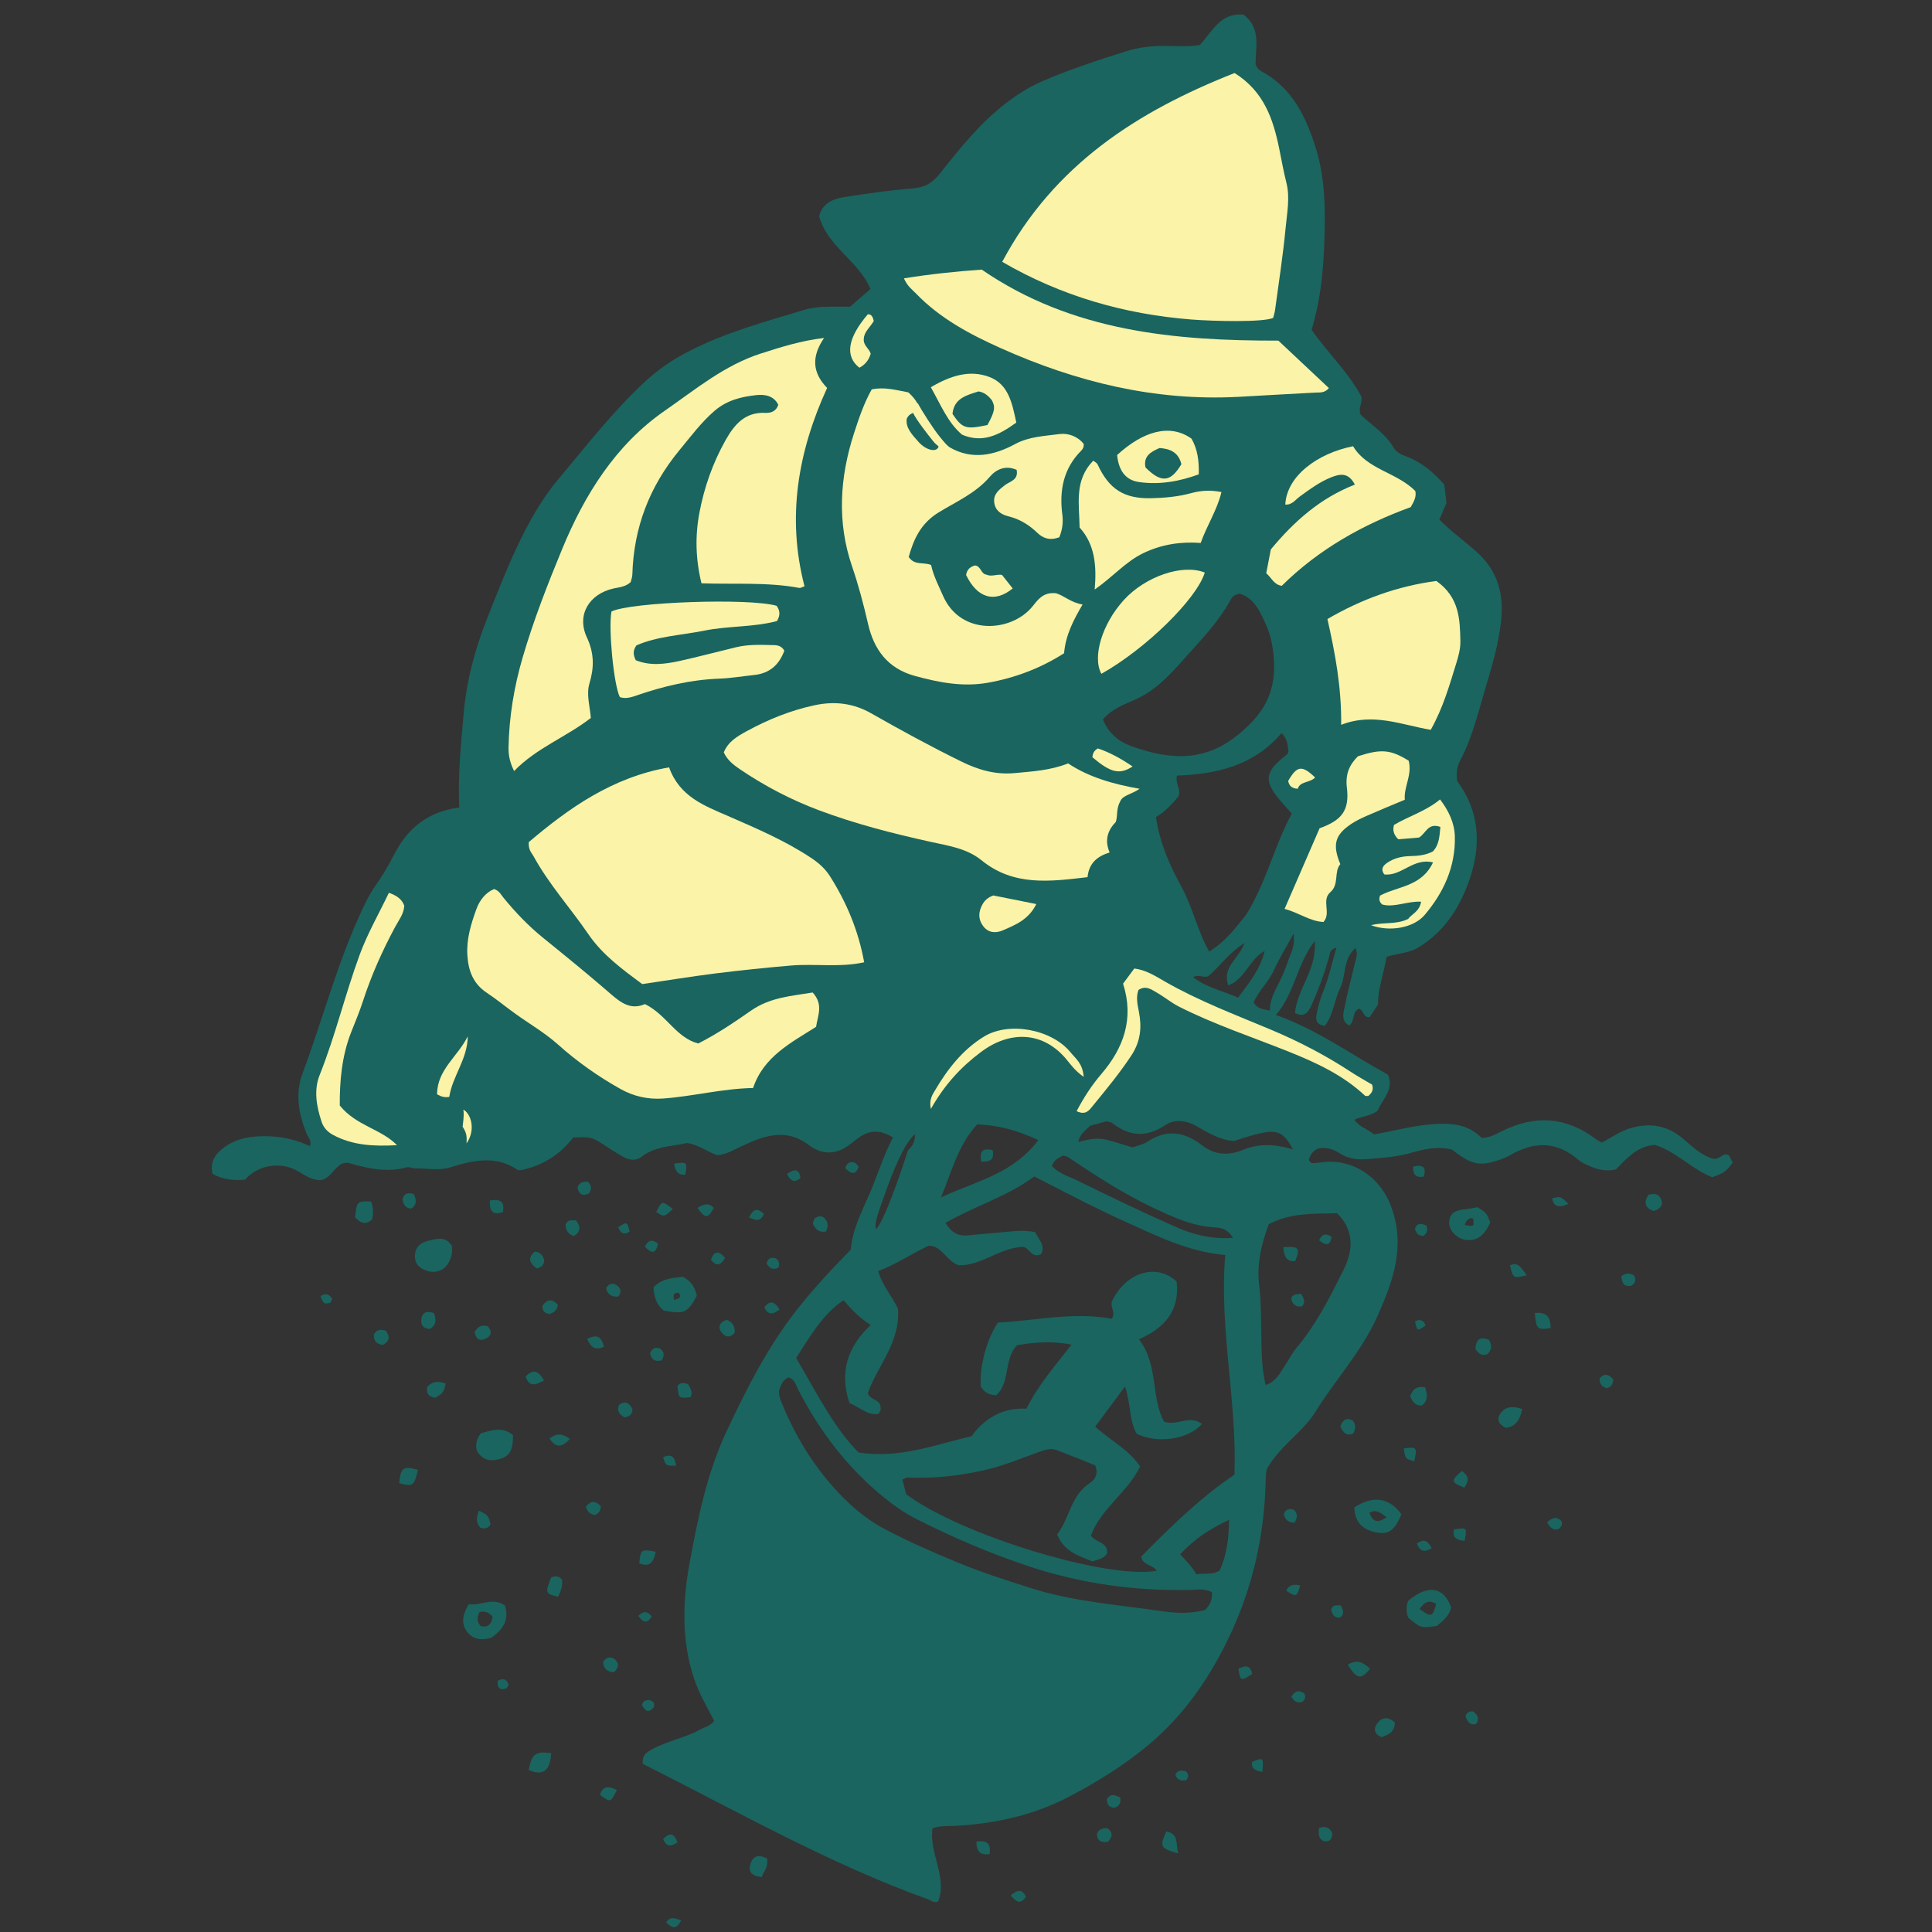 <svg version="1.1" id="svg" xmlns="http://www.w3.org/2000/svg" xmlns:xlink="http://www.w3.org/1999/xlink" x="0px" y="0px"
	 width="200px" height="200px" viewBox="0 0 200 200" enable-background="new 0 0 200 200" xml:space="preserve">
<rect x="0" y="0" width="200" height="200" fill="#333333" stroke="none"/>
<path class="stroke" fill="#1a655f"  fill-rule="evenodd" clip-rule="evenodd" d="M72.139,134.131c-0.979,1.793-1.283,1.927-3.415,1.546
	c-0.768-0.585-1.011-1.421-1.079-2.401c0.851-0.941,1.991-0.974,3.037-1.108C71.52,132.589,71.925,133.227,72.139,134.131z
	 M69.791,134.579c0.454-0.147,0.825-0.253,0.475-0.747C69.815,133.799,69.616,133.97,69.791,134.579z"/>
<path class="stroke" fill="#1a655f"  fill-rule="evenodd" clip-rule="evenodd" d="M52.262,166.193c0.507,1.508-0.223,2.508-1.379,3.34
	c-1.028,0.312-1.975,0.203-2.596-0.707c-0.617-0.906-0.315-1.816,0.232-2.752C49.79,166.229,51.001,165.328,52.262,166.193z
	 M49.643,166.873c-0.269,0.547-0.323,0.984,0.128,1.454c0.781,0.201,1.105-0.232,1.227-0.961
	C50.645,166.949,50.253,166.748,49.643,166.873z"/>
<path class="stroke" fill="#1a655f"  fill-rule="evenodd" clip-rule="evenodd" d="M148.738,168.318c-1.661,0.225-1.661,0.225-2.956-0.855
	c-0.232-0.572-0.227-1.156-0.019-1.736c2.036-1.738,3.704-1.484,4.465,0.691C150.013,167.27,149.378,167.812,148.738,168.318z
	 M146.962,166.568c1.217,0.882,1.338,0.837,1.711-0.531C147.984,165.605,147.474,165.786,146.962,166.568z"/>
<path class="stroke" fill="#1a655f"  fill-rule="evenodd" clip-rule="evenodd" d="M145.077,156.756c-0.658,1.623-1.324,2.111-2.503,1.898
	c-1.568-0.284-2.314-1.1-2.382-2.605C142.119,154.794,143.818,155.012,145.077,156.756z M143.537,157.07
	c-0.658-0.517-1.081-0.85-1.774-0.475C142.102,157.542,142.571,157.721,143.537,157.07z"/>
<path class="stroke" fill="#1a655f"  fill-rule="evenodd" clip-rule="evenodd" d="M46.775,128.971c0.108,0.712-0.067,1.287-0.382,1.809
	c-0.464,0.772-1.322,1.062-2.21,0.772c-0.758-0.247-1.277-0.733-1.234-1.582c0.048-0.917,0.632-1.365,1.498-1.557
	C45.287,128.227,46.115,127.955,46.775,128.971z"/>
<path class="stroke" fill="#1a655f"  fill-rule="evenodd" clip-rule="evenodd" d="M152.956,124.974c0.935,0.585,0.935,0.585,1.322,1.58
	c-0.65,1.394-1.41,1.938-2.521,1.801c-0.908-0.11-1.753-0.949-1.741-1.788c0.013-1.015,0.715-1.281,1.565-1.375
	C152.057,125.139,152.526,125.043,152.956,124.974z M151.631,126.807c0.976,0.179,0.976,0.179,0.87-0.66
	c-0.268-0.119-0.473,0.034-0.641,0.193C151.747,126.451,151.709,126.64,151.631,126.807z"/>
<path class="stroke" fill="#1a655f"  fill-rule="evenodd" clip-rule="evenodd" d="M53.104,148.573c0.012,1.178-0.166,2.075-1.213,2.419
	c-0.999,0.326-1.931,0.237-2.518-0.798c-0.193-0.649-0.042-1.214,0.404-1.829C50.841,148.119,51.979,147.596,53.104,148.573z"/>
<path class="stroke" fill="#1a655f"  fill-rule="evenodd" clip-rule="evenodd" d="M57.055,181.482c-0.077,1.812-0.862,2.404-2.319,1.748
	C55.037,181.564,55.428,181.27,57.055,181.482z"/>
<path class="stroke" fill="#1a655f"  fill-rule="evenodd" clip-rule="evenodd" d="M36.756,126.002c0.191-1.652,0.191-1.652,1.652-1.635
	c0.24,0.602,0.243,1.229,0.128,1.848C37.882,126.819,37.339,126.668,36.756,126.002z"/>
<path class="stroke" fill="#1a655f"  fill-rule="evenodd" clip-rule="evenodd" d="M157.581,145.865c-0.253,1.222-0.758,1.833-1.702,1.949
	c-0.797-0.389-0.961-0.943-0.535-1.523C155.868,145.582,156.611,145.533,157.581,145.865z"/>
<path class="stroke" fill="#1a655f"  fill-rule="evenodd" clip-rule="evenodd" d="M79.412,192.406c0.129,0.914-0.365,1.329-0.54,1.902
	c-1.01-0.07-1.473-0.513-1.171-1.399C78.002,192.025,78.645,191.984,79.412,192.406z"/>
<path class="stroke" fill="#1a655f"  fill-rule="evenodd" clip-rule="evenodd" d="M43.267,152.166c-0.395,1.665-0.542,1.76-1.94,1.364
	C41.455,151.948,41.781,151.701,43.267,152.166z"/>
<path class="stroke" fill="#1a655f"  fill-rule="evenodd" clip-rule="evenodd" d="M144.394,178.295c-0.021,1.055-0.713,1.286-1.363,1.539
	c-0.806-0.342-0.872-0.896-0.433-1.465C143.073,177.75,143.688,177.697,144.394,178.295z"/>
<path class="stroke" fill="#1a655f"  fill-rule="evenodd" clip-rule="evenodd" d="M57.049,163.305c0.494-0.209,0.814-0.144,1.133,0.221
	c0.078,0.607-0.106,1.199-0.419,1.766C56.449,164.982,56.425,164.918,57.049,163.305z"/>
<path class="stroke" fill="#1a655f"  fill-rule="evenodd" clip-rule="evenodd" d="M147.534,143.621c0.247,0.795,0.289,1.404-0.346,1.871
	c-0.677,0.043-0.952-0.383-1.206-0.934C146.204,143.85,146.6,143.459,147.534,143.621z"/>
<path class="stroke" fill="#1a655f"  fill-rule="evenodd" clip-rule="evenodd" d="M44.241,143.565c0.541-0.618,1.179-0.604,1.895-0.331
	c-0.231,0.948-0.231,0.948-1.084,1.462C44.432,144.598,44.082,144.291,44.241,143.565z"/>
<path class="stroke" fill="#1a655f"  fill-rule="evenodd" clip-rule="evenodd" d="M121.967,191.879c-1.877-0.566-1.936-0.713-1.235-2.283
	C122.04,189.822,121.697,190.809,121.967,191.879z"/>
<path class="stroke" fill="#1a655f"  fill-rule="evenodd" clip-rule="evenodd" d="M139.517,172.332c1.054-0.646,1.68-0.152,2.314,0.42
	C140.878,173.908,140.484,173.848,139.517,172.332z"/>
<path class="stroke" fill="#1a655f"  fill-rule="evenodd" clip-rule="evenodd" d="M154.119,138.683c0.362,0.579,0.303,1.05-0.115,1.481
	c-0.552,0.246-0.913,0.016-1.263-0.502C152.771,138.763,153.12,138.297,154.119,138.683z"/>
<path class="stroke" fill="#1a655f"  fill-rule="evenodd" clip-rule="evenodd" d="M158.883,135.919c1.373-0.147,1.621,0.574,1.641,1.565
	C159.119,137.688,159.039,137.617,158.883,135.919z"/>
<path class="stroke" fill="#1a655f"  fill-rule="evenodd" clip-rule="evenodd" d="M138.758,147.656c0.278-0.771,0.701-0.896,1.274-0.612
	c0.368,0.491,0.326,0.931-0.001,1.393C139.377,148.648,139.03,148.314,138.758,147.656z"/>
<path class="stroke" fill="#1a655f"  fill-rule="evenodd" clip-rule="evenodd" d="M172.06,124.62c-0.17,0.472-0.488,0.622-0.874,0.751
	c-0.869-0.316-1.057-0.852-0.561-1.669C171.591,123.395,171.968,123.829,172.06,124.62z"/>
<path class="stroke" fill="#1a655f"  fill-rule="evenodd" clip-rule="evenodd" d="M49.586,156.389c0.953,0.469,0.953,0.469,1.197,1.391
	c-0.241,0.438-0.6,0.514-1.052,0.38C49.267,157.639,49.273,157.113,49.586,156.389z"/>
<path class="stroke" fill="#1a655f"  fill-rule="evenodd" clip-rule="evenodd" d="M67.876,160.638c-0.225,1.126-0.642,1.634-1.699,1.192
	C66.306,160.397,66.386,160.338,67.876,160.638z"/>
<path class="stroke" fill="#1a655f"  fill-rule="evenodd" clip-rule="evenodd" d="M71.215,143.278c0.274,0.464,0.535,0.866,0.265,1.358
	c-1.222,0.135-1.222,0.135-1.349-1.166C70.39,143.143,70.722,143.105,71.215,143.278z"/>
<path class="stroke" fill="#1a655f"  fill-rule="evenodd" clip-rule="evenodd" d="M44.925,135.926c0.288,0.785,0.179,1.297-0.427,1.648
	c-0.747-0.037-0.979-0.48-0.868-1.089C43.757,135.78,44.253,135.707,44.925,135.926z"/>
<path class="stroke" fill="#1a655f"  fill-rule="evenodd" clip-rule="evenodd" d="M151.319,152.28c0.901,0.591,0.659,1.134,0.264,1.722
	C150.189,153.444,150.164,153.293,151.319,152.28z"/>
<path class="stroke" fill="#1a655f"  fill-rule="evenodd" clip-rule="evenodd" d="M75.219,136.621c0.701,0.273,0.846,0.758,0.845,1.325
	c-0.499,0.618-1.022,0.453-1.377-0.026C74.291,137.388,74.461,136.896,75.219,136.621z"/>
<path class="stroke" fill="#1a655f"  fill-rule="evenodd" clip-rule="evenodd" d="M146.408,151.265c-0.947-0.26-0.947-0.26-1.086-1.319
	C146.646,149.74,146.726,149.834,146.408,151.265z"/>
<path class="stroke" fill="#1a655f"  fill-rule="evenodd" clip-rule="evenodd" d="M55.354,129.57c0.611,0.039,0.806,0.408,0.979,0.807
	c0.013,0.482-0.183,0.805-0.774,0.931C54.875,130.795,54.542,130.264,55.354,129.57z"/>
<path class="stroke" fill="#1a655f"  fill-rule="evenodd" clip-rule="evenodd" d="M158.059,132.008c-1.414,0.344-1.414,0.344-1.752-1.018
	C157.271,130.569,157.491,131.367,158.059,132.008z"/>
<path class="stroke" fill="#1a655f"  fill-rule="evenodd" clip-rule="evenodd" d="M63.544,173.11c-0.758-0.052-1.079-0.432-1.11-1.093
	c0.38-0.51,0.844-0.557,1.236-0.219C64.071,172.146,64.104,172.613,63.544,173.11z"/>
<path class="stroke" fill="#1a655f"  fill-rule="evenodd" clip-rule="evenodd" d="M63.856,185.299c-0.644,1.316-0.644,1.316-1.745,0.506
	C62.402,184.877,62.983,184.859,63.856,185.299z"/>
<path class="stroke" fill="#1a655f"  fill-rule="evenodd" clip-rule="evenodd" d="M85.135,125.939c0.566,0.394,0.689,0.895,0.378,1.545
	c-0.726,0.14-1.105-0.231-1.366-0.804C84.209,126.055,84.559,125.856,85.135,125.939z"/>
<path class="stroke" fill="#1a655f"  fill-rule="evenodd" clip-rule="evenodd" d="M64.657,146.727c-0.578-0.332-0.819-0.688-0.574-1.287
	c0.636-0.481,1.061-0.198,1.387,0.415C65.479,146.382,65.202,146.633,64.657,146.727z"/>
<path class="stroke" fill="#1a655f"  fill-rule="evenodd" clip-rule="evenodd" d="M39.627,139.23c-0.668-0.093-0.969-0.449-0.921-1.09
	c0.303-0.549,0.752-0.531,1.243-0.381C40.42,138.402,40.296,138.877,39.627,139.23z"/>
<path class="stroke" fill="#1a655f"  fill-rule="evenodd" clip-rule="evenodd" d="M69.649,125.151c-0.903,0.845-0.903,0.845-1.714,0.317
	C68.519,124.275,68.519,124.275,69.649,125.151z"/>
<path class="stroke" fill="#1a655f"  fill-rule="evenodd" clip-rule="evenodd" d="M56.314,142.896c-1.006,0.59-1.585,0.611-1.899-0.406
	C55.209,141.684,55.733,141.891,56.314,142.896z"/>
<path class="stroke" fill="#1a655f"  fill-rule="evenodd" clip-rule="evenodd" d="M58.998,148.955c-0.83,0.896-1.432,0.957-2.108-0.031
	C57.576,148.359,58.163,148.361,58.998,148.955z"/>
<path class="stroke" fill="#1a655f"  fill-rule="evenodd" clip-rule="evenodd" d="M42.841,123.619c0.34,0.698,0.257,1.164-0.295,1.504
	c-0.606-0.076-0.813-0.471-0.883-0.99C41.838,123.533,42.219,123.404,42.841,123.619z"/>
<path class="stroke" fill="#1a655f"  fill-rule="evenodd" clip-rule="evenodd" d="M114.689,190.668c-0.745,0.092-1.138-0.129-1.132-0.838
	c0.19-0.495,0.587-0.577,1.071-0.59C115.275,189.714,115.151,190.186,114.689,190.668z"/>
<path class="stroke" fill="#1a655f"  fill-rule="evenodd" clip-rule="evenodd" d="M50.707,124.279c1.266-0.224,1.515,0.25,1.354,1.193
	C50.994,125.828,50.673,125.4,50.707,124.279z"/>
<path class="stroke" fill="#1a655f"  fill-rule="evenodd" clip-rule="evenodd" d="M136.995,190.582c-0.604-0.348-0.484-0.859-0.447-1.359
	c0.758-0.252,1.136,0.033,1.375,0.581C137.897,190.437,137.615,190.711,136.995,190.582z"/>
<path class="stroke" fill="#1a655f"  fill-rule="evenodd" clip-rule="evenodd" d="M67.296,140.087c0.199-0.474,0.504-0.69,1.026-0.491
	c0.481,0.348,0.461,0.762,0.173,1.223C67.77,141.014,67.429,140.711,67.296,140.087z"/>
<path class="stroke" fill="#1a655f"  fill-rule="evenodd" clip-rule="evenodd" d="M59.407,127.961c-0.659-0.234-0.861-0.674-0.853-1.213
	c0.251-0.572,0.685-0.395,1.075-0.413C60.167,127.032,60.073,127.541,59.407,127.961z"/>
<path class="stroke" fill="#1a655f"  fill-rule="evenodd" clip-rule="evenodd" d="M49.127,137.912c0.339-0.636,0.8-0.781,1.348-0.631
	c0.472,0.51,0.419,0.957-0.101,1.247C49.824,138.836,49.317,138.795,49.127,137.912z"/>
<path class="stroke" fill="#1a655f"  fill-rule="evenodd" clip-rule="evenodd" d="M72.206,125.045c0.683-0.447,1.201-0.537,1.688,0
	C73.269,126.17,73.022,126.174,72.206,125.045z"/>
<path class="stroke" fill="#1a655f"  fill-rule="evenodd" clip-rule="evenodd" d="M60.784,138.611c1.135-0.594,1.477-0.123,1.742,0.803
	C61.569,139.838,61.167,139.461,60.784,138.611z"/>
<path class="stroke" fill="#1a655f"  fill-rule="evenodd" clip-rule="evenodd" d="M134.016,157.637c-0.726-0.026-0.995-0.373-1.104-0.898
	c0.175-0.515,0.536-0.594,1.004-0.461C134.388,156.668,134.299,157.107,134.016,157.637z"/>
<path class="stroke" fill="#1a655f"  fill-rule="evenodd" clip-rule="evenodd" d="M130.681,183.428c-0.723-0.127-1.171-0.32-1.07-1.034
	C130.771,181.896,130.818,181.936,130.681,183.428z"/>
<path class="stroke" fill="#1a655f"  fill-rule="evenodd" clip-rule="evenodd" d="M60.859,122.324c0.415,0.459,0.409,0.786,0.104,1.229
	c-0.624,0.281-1.052,0.121-1.181-0.646C59.992,122.365,60.382,122.309,60.859,122.324z"/>
<path class="stroke" fill="#1a655f"  fill-rule="evenodd" clip-rule="evenodd" d="M57.752,135.074c-0.099,0.643-0.501,0.84-0.896,0.952
	c-0.505-0.099-0.717-0.339-0.712-0.845C56.625,134.491,57.153,134.405,57.752,135.074z"/>
<path class="stroke" fill="#1a655f"  fill-rule="evenodd" clip-rule="evenodd" d="M151.617,159.506c-0.899-0.072-1.284-0.395-1.101-1.181
	C151.873,158.116,151.873,158.116,151.617,159.506z"/>
<path class="stroke" fill="#1a655f"  fill-rule="evenodd" clip-rule="evenodd" d="M69.785,120.461c1.364-0.197,1.367-0.193,1.163,1.15
	C70.231,121.65,69.897,121.279,69.785,120.461z"/>
<path class="stroke" fill="#1a655f"  fill-rule="evenodd" clip-rule="evenodd" d="M167.839,132.107c0.593-0.399,0.972-0.311,1.344-0.029
	c0.217,0.471,0.082,0.811-0.362,1.037C168.047,133.211,167.895,132.761,167.839,132.107z"/>
<path class="stroke" fill="#1a655f"  fill-rule="evenodd" clip-rule="evenodd" d="M128.193,172.763c0.671-0.36,1.229-0.442,1.439,0.507
	C128.46,174.064,128.409,174.045,128.193,172.763z"/>
<path class="stroke" fill="#1a655f"  fill-rule="evenodd" clip-rule="evenodd" d="M115.961,186.084c0.096,0.665-0.16,0.935-0.636,1.059
	c-0.508-0.038-0.714-0.352-0.746-0.855C114.915,185.636,115.398,185.783,115.961,186.084z"/>
<path class="stroke" fill="#1a655f"  fill-rule="evenodd" clip-rule="evenodd" d="M101.074,190.64c1.221-0.181,1.491,0.306,1.375,1.3
	C101.456,192.07,101.084,191.67,101.074,190.64z"/>
<path class="stroke" fill="#1a655f"  fill-rule="evenodd" clip-rule="evenodd" d="M62.204,155.938c-0.05,0.605-0.348,0.762-0.583,0.889
	c-0.589-0.059-0.82-0.367-0.965-0.873C61.144,155.363,61.636,155.312,62.204,155.938z"/>
<path class="stroke" fill="#1a655f"  fill-rule="evenodd" clip-rule="evenodd" d="M167.012,142.812c-0.073,0.514-0.253,0.793-0.669,0.893
	c-0.548-0.132-0.781-0.479-0.745-1.041C166.105,142.138,166.538,142.246,167.012,142.812z"/>
<path class="stroke" fill="#1a655f"  fill-rule="evenodd" clip-rule="evenodd" d="M63.991,134.225c-0.708,0.053-1.11-0.242-1.249-0.87
	c0.302-0.542,0.716-0.549,1.083-0.313C64.284,133.336,64.369,133.766,63.991,134.225z"/>
<path class="stroke" fill="#1a655f"  fill-rule="evenodd" clip-rule="evenodd" d="M162.362,124.63c-0.899,0.37-1.495,0.435-1.68-0.583
	C161.559,123.834,161.559,123.834,162.362,124.63z"/>
<path class="stroke" fill="#1a655f"  fill-rule="evenodd" clip-rule="evenodd" d="M70.135,190.711c-0.816,0.574-1.192,0.35-1.495-0.328
	C69.283,189.737,69.742,189.671,70.135,190.711z"/>
<path class="stroke" fill="#1a655f"  fill-rule="evenodd" clip-rule="evenodd" d="M147.674,126.89c0.207,0.573-0.068,0.809-0.279,1.044
	c-0.607,0.036-0.799-0.312-0.928-0.749C146.722,126.561,147.146,126.625,147.674,126.89z"/>
<path class="stroke" fill="#1a655f"  fill-rule="evenodd" clip-rule="evenodd" d="M66.447,176.504c0.112-0.377,0.324-0.473,0.565-0.506
	c0.248-0.033,0.465,0.045,0.674,0.274c0,0.127,0.072,0.356-0.011,0.454C67.051,177.482,66.744,176.994,66.447,176.504z"/>
<path class="stroke" fill="#1a655f"  fill-rule="evenodd" clip-rule="evenodd" d="M135.006,175.283c0.198,0.36,0.104,0.621-0.152,0.863
	c-0.549,0.228-0.888-0.027-1.173-0.489C134.042,174.975,134.492,174.955,135.006,175.283z"/>
<path class="stroke" fill="#1a655f"  fill-rule="evenodd" clip-rule="evenodd" d="M138.804,166.191c0.291,0.553,0.333,0.924-0.059,1.249
	c-0.625,0.114-0.804-0.312-0.951-0.771C137.929,166.091,138.349,166.176,138.804,166.191z"/>
<path class="stroke" fill="#1a655f"  fill-rule="evenodd" clip-rule="evenodd" d="M75.062,130.216c-0.477,0.821-0.904,0.893-1.467,0.187
	C73.913,129.547,74.318,129.367,75.062,130.216z"/>
<path class="stroke" fill="#1a655f"  fill-rule="evenodd" clip-rule="evenodd" d="M160.15,157.59c0.652-0.604,1.099-0.554,1.51-0.107
	c0.099,0.389-0.055,0.619-0.351,0.814C160.746,158.448,160.465,158.116,160.15,157.59z"/>
<path class="stroke" fill="#1a655f"  fill-rule="evenodd" clip-rule="evenodd" d="M69.985,151.727c-1.056,0.016-1.056,0.016-1.345-0.88
	C69.567,150.443,69.86,150.854,69.985,151.727z"/>
<path class="stroke" fill="#1a655f"  fill-rule="evenodd" clip-rule="evenodd" d="M65.175,127.5c-0.619,0.396-0.943,0.123-1.18-0.457
	C64.931,126.448,64.931,126.448,65.175,127.5z"/>
<path class="stroke" fill="#1a655f"  fill-rule="evenodd" clip-rule="evenodd" d="M134.601,164.123c-0.379,1.217-0.379,1.217-1.457,0.552
	C133.414,164.105,133.853,163.951,134.601,164.123z"/>
<path class="stroke" fill="#1a655f"  fill-rule="evenodd" clip-rule="evenodd" d="M68.125,128.753c-0.248,1.073-0.69,1.042-1.362,0.296
	C67.111,128.357,67.52,128.25,68.125,128.753z"/>
<path class="stroke" fill="#1a655f"  fill-rule="evenodd" clip-rule="evenodd" d="M146.272,120.766c1.055-0.236,1.398,0.054,1.122,1.031
	C146.66,121.933,146.279,121.719,146.272,120.766z"/>
<path class="stroke" fill="#1a655f"  fill-rule="evenodd" clip-rule="evenodd" d="M104.621,196.201c0.781-0.63,1.214-0.619,1.586,0.151
	C105.648,197.176,105.232,196.916,104.621,196.201z"/>
<path class="stroke" fill="#1a655f"  fill-rule="evenodd" clip-rule="evenodd" d="M147.574,137.203c-0.865,0.627-0.865,0.627-1.092-0.426
	C147.008,136.52,147.363,136.657,147.574,137.203z"/>
<path class="stroke" fill="#1a655f"  fill-rule="evenodd" clip-rule="evenodd" d="M80.7,135.561c-0.758,0.586-1.202,0.552-1.585-0.225
	C79.687,134.619,80.134,134.642,80.7,135.561z"/>
<path class="stroke" fill="#1a655f"  fill-rule="evenodd" clip-rule="evenodd" d="M122.792,184.287c-0.606,0.111-0.931-0.077-1.112-0.539
	c0.242-0.645,0.718-0.428,1.098-0.385C123.08,183.711,123.056,183.977,122.792,184.287z"/>
<path class="stroke" fill="#1a655f"  fill-rule="evenodd" clip-rule="evenodd" d="M79.358,130.765c0.164-0.563,0.521-0.626,0.951-0.508
	c0.363,0.249,0.409,0.565,0.282,0.962C79.993,131.514,79.62,131.286,79.358,130.765z"/>
<path class="stroke" fill="#1a655f"  fill-rule="evenodd" clip-rule="evenodd" d="M152.466,177.16c0.55,0.362,0.69,0.753,0.351,1.297
	c-0.696,0.197-0.91-0.287-1.109-0.775C151.804,177.314,152.016,177.146,152.466,177.16z"/>
<path class="stroke" fill="#1a655f"  fill-rule="evenodd" clip-rule="evenodd" d="M77.529,126.02c0.548-1.049,0.994-0.883,1.553-0.346
	C78.704,126.514,78.23,126.342,77.529,126.02z"/>
<path class="stroke" fill="#1a655f"  fill-rule="evenodd" clip-rule="evenodd" d="M148.207,160.27c-0.847,0.51-1.235,0.262-1.536-0.484
	C147.364,159.3,147.795,159.421,148.207,160.27z"/>
<path class="stroke" fill="#1a655f"  fill-rule="evenodd" clip-rule="evenodd" d="M51.517,174.002c0.538-0.297,0.904-0.223,1.138,0.383
	c-0.073,0.125-0.125,0.354-0.241,0.395C51.704,175.025,51.466,174.696,51.517,174.002z"/>
<path class="stroke" fill="#1a655f"  fill-rule="evenodd" clip-rule="evenodd" d="M87.489,120.932c0.16-0.458,0.362-0.594,0.604-0.621
	c0.32-0.038,0.578,0.105,0.786,0.492C88.548,121.713,88.081,121.496,87.489,120.932z"/>
<path class="stroke" fill="#1a655f"  fill-rule="evenodd" clip-rule="evenodd" d="M66.076,167.275c0.6-0.57,0.988-0.459,1.389,0.062
	C67.001,168.112,66.594,167.975,66.076,167.275z"/>
<path class="stroke" fill="#1a655f"  fill-rule="evenodd" clip-rule="evenodd" d="M70.517,198.788c-0.565,1.099-1.013,0.724-1.553,0.22
	C69.374,198.355,69.843,198.574,70.517,198.788z"/>
<path class="stroke" fill="#1a655f"  fill-rule="evenodd" clip-rule="evenodd" d="M81.462,121.52c0.805-0.531,1.274-0.557,1.4,0.447
	C82.263,122.451,81.854,122.314,81.462,121.52z"/>
<path class="stroke" fill="#1a655f"  fill-rule="evenodd" clip-rule="evenodd" d="M33.168,134.187c0.482-0.331,0.882-0.28,1.226,0.271
	c-0.076,0.141-0.134,0.395-0.241,0.416C33.529,135.008,33.525,134.988,33.168,134.187z"/>
<path class="stroke" fill="#1a655f"  fill-rule="evenodd" clip-rule="evenodd" d="M132.853,129.113c1.608-0.135,1.776,0.091,1.22,1.449
	C133.136,130.602,132.92,130.031,132.853,129.113z"/>
<path class="stroke" fill="#1a655f"  fill-rule="evenodd" clip-rule="evenodd" d="M134.647,133.914c0.432,0.562,0.467,0.93,0.14,1.316
	c-0.634,0.117-0.967-0.205-1.128-0.762C133.81,133.881,134.267,134.033,134.647,133.914z"/>
<path class="stroke" fill="#1a655f"  fill-rule="evenodd" clip-rule="evenodd" d="M137.844,128.039c-0.169,1.008-0.614,0.891-1.292,0.363
	C136.857,127.733,137.235,127.629,137.844,128.039z"/>
<path class="stroke" fill="#1a655f"  fill-rule="evenodd" clip-rule="evenodd" d="M101.572,120.246c-0.207-1.197,0.257-1.393,1.187-1.18
	C102.949,119.998,102.572,120.299,101.572,120.246z"/>
<path class="stroke" fill="#1a655f"  fill-rule="evenodd" clip-rule="evenodd" d="M178.741,119.502c-0.494-0.053-0.767,0.59-1.438,0.439
	c-1.146-0.328-2.081-1.216-3.049-2.045c-1.556-1.332-3.271-1.688-5.271-1.167c-1.197,0.31-2.158,1.04-3.177,1.549
	c-0.261-0.151-0.431-0.226-0.572-0.335c-3.069-2.341-6.313-2.562-9.744-0.848c-0.64,0.318-1.285,0.689-2.11,0.705
	c-1.385-1.422-3.129-1.564-5.033-1.43c-2.072,0.145-4.057,0.715-6.119,1.062c-0.624-0.559-1.503-0.746-2.014-1.516
	c0.801-0.404,1.655-0.342,2.418-0.955c0.417-1.133,1.729-2.12,1.04-3.72c-3.82-2.089-7.363-4.681-11.587-6.169
	c1.943-2.24,2.127-5.208,4.017-7.658c0.252,2.933-1.821,4.933-2.047,7.459c1.026,0.479,1.377-0.093,1.706-0.815
	c0.734-1.607,1.331-3.26,1.81-4.958c0.103-0.362,0.074-0.829,0.784-1.01c-0.479,1.62-0.797,3.143-1.396,4.6
	c-0.298,0.724-0.502,1.499-0.661,2.267c-0.113,0.551-0.068,1.127,0.85,1.232c0.887-1.119,0.97-2.641,1.595-3.924
	c0.621-1.268,0.242-2.956,1.569-4.123c0.245,0.507,0.121,0.848,0.037,1.201c-0.402,1.652-0.825,3.302-1.171,4.967
	c-0.135,0.645-0.347,1.414,0.509,1.852c0.6-0.518,0.264-1.424,0.985-1.744c0.501,0.133,0.427,0.926,1.105,0.889
	c0.278-0.418,0.574-0.865,0.869-1.309c0.004-1.734,0.633-3.32,0.892-4.946c1.152-0.371,2.277-0.362,3.249-0.944
	c2.689-1.612,4.286-4.085,5.294-6.934c1.284-3.634,1.117-7.169-1.236-10.32c-0.092-0.766-0.048-1.447,0.271-2.043
	c1.359-2.546,1.979-5.348,2.803-8.075c0.63-2.089,1.223-4.199,1.466-6.378c0.307-2.738-0.271-5.142-2.404-7.113
	c-1.285-1.187-2.742-2.184-3.978-3.461c0.276-0.646,0.514-1.194,0.739-1.721c-0.086-0.703-0.165-1.358-0.23-1.892
	c-1.188-1.356-2.435-2.383-4.034-2.956c-0.441-0.158-0.959-0.442-1.177-0.821c-0.875-1.519-2.357-2.413-3.443-3.458
	c-0.286-0.73,0.213-1.218,0.074-1.873c-1.339-2.55-3.563-4.595-5.152-6.928c1.12-3.757,1.316-7.387,1.361-11.038
	c0.031-2.747-0.156-5.447-1.029-8.091c-0.995-3.016-2.319-5.746-5.195-7.428c-0.354-0.207-0.781-0.375-0.94-0.932
	c-0.01-1.734,0.601-3.721-1.242-5.127c-2.424-0.24-3.259,1.79-4.534,3.14c-1.182,0.205-2.338,0.109-3.49,0.096
	c-1.411-0.018-2.806,0.127-4.142,0.555c-2.952,0.944-5.905,1.889-8.751,3.137c-1.292,0.565-2.459,1.308-3.58,2.157
	c-2.741,2.081-4.87,4.747-6.979,7.413c-0.799,1.009-1.641,1.413-2.904,1.506c-2.359,0.175-4.708,0.533-7.048,0.898
	c-1.176,0.183-2.197,0.706-2.511,1.96c0.866,3.188,4.127,4.637,5.309,7.541c-0.771,0.67-1.452,1.264-2.099,1.826
	c-1.652,0.023-3.233-0.125-4.783,0.342c-4.071,1.226-8.175,2.34-11.982,4.31c-1.577,0.815-3.006,1.774-4.323,2.978
	c-3.385,3.09-6.158,6.711-9.093,10.193c-1.817,2.154-3.16,4.619-4.351,7.145c-1.134,2.405-2.091,4.896-3.071,7.375
	c-1.26,3.188-2.12,6.435-2.413,9.844c-0.271,3.145-0.602,6.286-0.449,9.667c-3.276,0.404-5.394,2.199-6.757,4.89
	c-0.582,1.146-1.232,2.229-1.967,3.271c-0.672,0.951-1.14,2.001-1.62,3.056c-2.396,5.271-3.847,10.879-5.873,16.284
	c-0.794,2.118-0.412,4.186,0.399,6.218c0.159,0.396,0.565,0.745,0.362,1.329c-1.368-0.633-2.727-0.963-4.128-1.016
	c-1.657-0.064-3.291,0.094-4.703,1.106c-0.94,0.673-1.556,1.509-1.247,2.782c1.082,0.604,2.208,0.693,3.354,0.604
	c1.304-1.513,3.661-1.921,5.404-0.924c0.842,0.481,1.632,1.078,2.619,0.938c0.909-0.339,1.24-1.249,2.014-1.687
	c0.22-0.024,0.483-0.123,0.697-0.062c1.976,0.575,3.951,1.022,6.018,0.452c0.269-0.074,0.598,0.113,0.898,0.111
	c1.206-0.017,2.407,0.267,3.622-0.111c2.335-0.732,4.688-1.279,6.951,0.264c0.087,0.061,0.238,0.026,0.312,0.032
	c2.322-0.454,4.132-1.679,5.442-3.378c1.837-0.078,1.942-0.045,3.119,0.718c0.662,0.429,1.323,0.86,2.009,1.251
	c0.615,0.349,1.334,0.494,1.905,0.046c1.472-1.16,3.265-1.095,4.744-1.452c1.309,0.195,2.159,0.994,3.205,1.266
	c0.896-0.099,1.618-0.543,2.389-0.904c2.298-1.076,4.604-1.984,7.02-0.152c1.507,1.143,3.057,0.971,4.493-0.251
	c0.186-0.157,0.384-0.3,0.579-0.444c1.133-0.848,2.289-0.945,3.638-0.086c-0.991,1.875-1.572,3.86-2.391,5.749
	c-0.823,1.897-1.795,3.73-1.981,5.87c-1.954,1.99-3.861,4.035-5.591,6.236c-3.022,3.848-5.217,8.201-7.273,12.587
	c-2.02,4.306-2.974,9.007-3.827,13.667c-0.724,3.955-0.837,7.963,0.468,11.894c0.519,1.563,1.35,2.962,2.083,4.379
	c-0.385,0.558-0.959,0.641-1.427,0.899c-1.604,0.88-3.443,1.188-5.047,2.078c-0.497,0.275-0.971,0.506-0.921,1.48
	c9.659,4.843,19.174,10.291,29.523,14.021c0.328,0.119,0.605,0.434,1.061,0.228c0.975-2.571-0.966-5.005-0.586-7.571
	c0.826-0.299,1.562-0.215,2.277-0.252c4.244-0.223,8.306-1.119,12.08-3.136c2.731-1.458,5.338-3.062,7.764-5.048
	c4.024-3.297,6.841-7.51,8.913-12.078c2.128-4.684,3.282-9.777,3.442-15.007c0.021-0.671,0.019-1.34,0.171-1.741
	c1.392-2.405,3.681-3.73,4.994-5.853c2.069-3.345,4.789-6.247,6.417-9.896c1.643-3.68,2.939-7.28,1.414-11.382
	c-1.123-3.02-3.95-4.977-7.151-4.557c-0.3,0.041-0.603,0.07-0.905,0.086c-0.184,0.01-0.34-0.066-0.452-0.334
	c0.119-0.494,0.396-0.931,0.944-1.168c0.827-0.191,1.562,0.049,2.253,0.49c0.859,0.553,1.808,0.68,2.801,0.602
	c1.514-0.119,3.025-0.209,4.503-0.633c1.4-0.402,2.834-0.74,4.309-0.352c1.938,1.488,2.753,1.719,4.48,1.197
	c0.521-0.158,1.053-0.336,1.52-0.608c2.461-1.445,4.814-1.486,7.057,0.443c0.184,0.157,0.394,0.29,0.611,0.397
	c0.987,0.486,1.993,0.914,3.298,0.622c1.091-1.114,2.231-2.436,4.062-2.542c2.255,0.744,3.869,2.57,5.923,3.352
	c1.351-0.521,1.351-0.521,2.146-1.575C179.099,120.117,179.215,119.621,178.741,119.502z M133.346,99.473
	c-0.274,0.861-0.669,1.691-1.069,2.501c-0.401,0.81-0.817,1.602-0.827,2.645c-0.763-0.169-1.328-0.199-1.676-0.857
	c0.499-1.169,1.526-2.073,2.075-3.278c0.544-1.194,1.237-2.321,2.06-3.84C134.108,97.952,133.589,98.699,133.346,99.473z
	 M127.147,102.012c1.779-0.689,2.165-2.691,3.769-3.571c-0.463,1.93-1.615,3.299-2.752,4.835c-1.48-0.69-3.153-0.966-4.649-2.115
	c0.615-0.364,1.172,0.172,1.624-0.148c1.158-1.019,2.054-2.33,3.679-3.398C128.282,99.292,126.482,100.007,127.147,102.012z
	 M132.656,75.9c0.657,0.576,0.62,1.27,0.731,1.9c-0.065,0.122-0.098,0.259-0.186,0.326c-2.319,1.78-2.432,2.712-0.567,4.868
	c0.314,0.366,0.639,0.724,1.09,1.232c-1.819,3.356-2.659,7.164-4.724,10.468c-1.075,1.318-2.105,2.765-3.83,3.817
	c-1.215-2.181-1.725-4.648-2.908-6.799c-1.2-2.183-2.201-4.434-2.596-7.128c0.986-0.572,1.699-1.387,2.333-2.145
	c0.289-0.782-0.389-1.363-0.147-2.151C125.951,80.149,129.814,79.242,132.656,75.9z M117.526,72.418
	c2.431-1.093,4.013-3.063,5.71-4.94c1.541-1.702,3.084-3.406,4.192-5.445c0.139-0.256,0.38-0.478,0.905-0.576
	c1.546,0.462,2.164,1.961,2.785,3.368c0.487,1.103,0.682,2.324,0.758,3.544c0.15,2.415-0.5,4.492-2.221,6.304
	c-3.805,4.008-7.552,4.374-12.597,2.548c-1.233-0.446-2.309-1.311-2.888-2.749C115.144,73.346,116.405,72.921,117.526,72.418z
	 M110.035,119.631c0.154,0.039,0.354,0.041,0.491,0.133c2.869,1.914,5.748,3.804,8.881,5.279c1.979,0.93,3.932,1.846,6.171,2.004
	c0.62,0.045,1.463,0.047,2.052,1.104c-2.242,0.143-4.116-0.352-5.867-1.121c-3.433-1.51-6.813-3.139-10.177-4.797
	c-0.905-0.445-1.941-0.711-2.695-1.529C109.066,120.129,109.526,119.879,110.035,119.631z M101.146,116.406
	c2.229,0.054,4.21,0.635,6.34,1.615c-2.616,3.516-6.565,4.287-10.08,5.936C98.496,121.406,99.097,118.668,101.146,116.406z
	 M91.68,123.396c0.881-2.544,1.889-4.621,2.49-5.375c0.15-0.218,0.321-0.424,0.543-0.604c0.044,0.723-0.267,1.25-0.735,1.691
	c-0.776,2.501-2.532,7.465-3.286,8.127C90.428,126.654,91.07,125.16,91.68,123.396z M124.76,166.66
	c-1.416,0.389-2.943,0.354-4.431,0.136c-4.559-0.673-9.188-0.987-13.612-2.396c-2.598-0.828-5.207-1.659-7.722-2.708
	c-2.509-1.048-5.011-2.136-7.427-3.415c-2.036-1.076-3.715-2.564-5.206-4.225c-2.283-2.543-4.049-5.458-5.358-8.631
	c-0.186-0.448-0.378-0.898-0.363-1.447c0.163-0.54,0.362-1.102,0.966-1.387c0.664,0.154,0.763,0.761,1.001,1.226
	c2.251,4.376,5.173,8.212,9.031,11.308c1,0.802,2.048,1.531,3.189,2.108c3.797,1.922,7.707,3.602,11.742,4.935
	c5.398,1.782,10.971,2.554,16.664,2.422c0.718-0.02,1.46-0.168,2.221,0.235C125.514,165.604,125.271,166.129,124.76,166.66z
	 M126.255,162.58c-0.773,0.498-1.574,0.234-2.409,0.389c-0.428-0.75-0.986-1.347-1.674-2.064c1.438-1.562,3.093-2.665,5.057-3.566
	C127.216,159.188,127.005,160.953,126.255,162.58z M127.792,152.66c-3.519,2.354-6.581,5.367-9.648,8.465
	c0.077,0.91,1.189,0.83,1.604,1.473c-5.023,0.959-20.35-3.705-25.942-7.922c-0.116-0.448-0.25-0.965-0.391-1.508
	c0.252-0.103,0.412-0.226,0.562-0.218c2.629,0.134,5.202-0.164,7.78-0.726c1.977-0.428,3.812-1.201,5.693-1.876
	c0.646-0.231,1.267-0.487,1.936-0.234c1.357,0.514,2.698,1.064,3.991,1.579c0.337,0.838,0.034,1.443-0.558,1.83
	c-2.001,1.309-2.109,3.719-3.386,5.312c0.726,1.816,2.243,2.207,3.643,2.803c0.566-0.203,1.195-0.259,1.533-0.84
	c0.086-1.195-1.182-1.094-1.677-1.829c1.029-2.818,3.845-4.517,5.096-7.169c-1.292-1.859-3.133-2.695-4.649-4.122
	c1.011-1.358,1.961-2.637,3.087-4.151c0.608,1.812,0.41,3.526,1.208,4.899c2.171,1.058,5.385,0.582,6.746-1.022
	c-1.238-0.98-2.593,0.254-3.92-0.237c-1.389-2.579-0.548-5.884-2.597-8.522c2.627-1.156,4.271-2.968,3.897-5.982
	c-2.094-1.963-5.282-0.954-6.707,2.086c-0.159,0.588,0.436,1.172-0.005,1.768c-4.027-0.752-7.969,0.215-11.792,0.396
	c-1.204,1.837-1.919,4.656-1.766,6.631c0.336,0.529,0.802,0.871,1.591,0.889c1.502-1.305,0.736-3.619,2.146-5.176
	c1.707-0.281,3.532-0.48,5.656-0.061c-1.715,2.202-3.426,4.152-4.666,6.627c-2.394-0.113-4.297,0.929-5.678,2.849
	c-3.779,0.874-7.384,2.335-11.701,1.692c-2.567-2.592-4.345-6.191-6.463-9.789c1.455-2.209,2.665-4.454,4.904-5.977
	c0.825,0.961,1.661,1.827,2.814,2.572c-2.449,2.277-3.244,4.933-2.195,8.08c1.045,0.416,1.848,1.268,2.958,1.134
	c0.349-0.327,0.278-0.628,0.231-0.923c-0.206-0.644-1.098-0.554-1.289-1.25c0.995-2.844,3.372-5.219,3.121-8.711
	c-0.536-1.236-1.616-2.379-2.049-3.916c1.853-0.71,3.464-1.79,5.221-2.627c1.414-0.005,1.785,1.566,3.115,2.02
	c2.285,0.08,4.205-1.79,6.635-1.91c0.675,0.06,0.899,1.257,1.895,0.76c0.467-0.914-0.26-1.533-0.625-2.279
	c-1.231-0.264-2.433-0.078-3.635,0.036c-1.09,0.103-2.182,0.181-3.268,0.302c-1.012,0.112-1.745-0.261-2.376-1.287
	c3.04-1.764,6.412-2.732,9.198-4.814c3.229,1.666,6.398,3.326,9.668,4.799c3.209,1.445,6.362,3.01,10.098,3.332
	C126.197,137.576,128.058,144.941,127.792,152.66z M124.463,118.576c-1.836-1.43-3.684-1.718-5.699-0.379
	c-0.439,0.293-1.011,0.391-1.533,0.582c-0.939-0.279-1.858-0.59-2.796-0.816c-0.892-0.215-1.792,0-2.823,0.244
	c0.212-0.871,0.795-1.207,1.245-1.67c0.58-0.158,1.161-0.316,1.701-0.463c0.233,0.068,0.441,0.075,0.576,0.18
	c1.782,1.391,3.525,1.529,5.492,0.219c0.966-0.643,2.174-0.515,3.295,0.137c1.197,0.695,2.417,1.426,3.843,1.498
	c4.301-1.401,4.852-1.335,6.086,0.865c-1.939-0.556-3.583-0.607-5.24,0.08C127.173,119.65,125.723,119.559,124.463,118.576z
	 M138.419,125.593c1.604,1.606,1.826,3.551,0.635,5.929c-1.387,2.768-2.776,5.543-4.782,7.936c-0.554,0.66-0.921,1.428-1.4,2.129
	c-0.437,0.637-0.75,1.402-1.849,1.793c-0.533-2.193-0.407-4.327-0.467-6.434c-0.037-1.275-0.032-2.547-0.199-3.815
	c-0.29-2.229,0.22-4.329,0.984-6.403C133.66,125.514,136.095,125.653,138.419,125.593z"/>
<path fill-rule="evenodd" clip-rule="evenodd" fill="#faf3a8" class="fill" d="M127.804,7.56c3.056,1.915,3.993,4.783,4.613,7.792
	c0.246,1.187,0.448,2.374,0.748,3.554c0.394,1.54,0.067,3.138-0.078,4.689c-0.267,2.834-0.712,5.652-1.09,8.475
	c-0.041,0.295-0.138,0.583-0.198,0.837c-0.98,0.467-6.107,0.354-8.463,0.169c-6.99-0.55-13.518-2.445-19.587-5.97
	C109.106,17.048,117.768,11.514,127.804,7.56z"/>
<path fill-rule="evenodd" clip-rule="evenodd" fill="#faf3a8" class="fill" d="M54.736,87.177c4.137-3.506,8.637-6.718,14.528-7.74
	c1.09,3.049,3.676,3.977,6.121,5.045c2.953,1.289,5.912,2.549,8.61,4.347c0.778,0.519,1.441,1.112,1.934,1.894
	c1.699,2.694,2.927,5.577,3.53,8.893c-2.533,0.559-5.076,0.125-7.578,0.337c-2.6,0.219-5.199,0.489-7.789,0.813
	c-2.525,0.317-5.038,0.729-7.61,1.107c-2.057-1.529-4.11-3.02-5.581-5.174c-1.849-2.708-4.076-5.15-5.659-8.046
	C55.044,88.288,54.681,87.996,54.736,87.177z"/>
<path fill-rule="evenodd" clip-rule="evenodd" fill="#faf3a8" class="fill" d="M61.164,74.32c-2.545,1.987-5.587,3.072-7.947,5.498
	c-0.456-0.933-0.587-1.677-0.573-2.438c0.057-3.169,0.568-6.263,1.458-9.311c1.123-3.846,2.585-7.582,4.105-11.262
	c2.313-5.604,5.533-10.776,10.613-14.291c3.161-2.188,6.188-4.725,9.969-5.929c2.069-0.66,4.134-1.325,6.518-1.6
	c-1.31,1.921-1.229,3.581,0.315,5.172c-3.009,6.574-4.204,13.378-2.339,20.529c-0.214,0.071-0.395,0.201-0.546,0.172
	c-3.299-0.615-6.651-0.354-10.121-0.474c-0.609-2.497-0.668-4.909-0.215-7.304c0.499-2.635,1.383-5.161,2.708-7.514
	c0.904-1.603,1.994-2.914,4.084-2.829c0.538,0.021,1.104-0.079,1.375-0.825c-0.439-0.938-1.373-1.104-2.254-1.013
	c-1.572,0.163-3.085,0.537-4.358,1.64c-1.392,1.208-2.462,2.661-3.625,4.067c-3.102,3.758-4.732,8.014-4.871,12.868
	c-0.01,0.291-0.127,0.579-0.176,0.791c-0.561,0.501-1.186,0.521-1.774,0.653c-2.522,0.565-3.85,2.734-2.754,5.072
	c0.77,1.644,0.75,3.129,0.271,4.726C60.678,71.88,61.054,72.998,61.164,74.32z"/>
<path fill-rule="evenodd" clip-rule="evenodd" fill="#faf3a8" class="fill" d="M117.969,81.654c-0.786,0.565-1.716,0.658-1.985,1.261
	c-0.458,0.827-0.26,1.469-0.472,2.168c-0.782,0.802-1.219,1.822-0.645,3.161c-1.242,0.393-2.133,1.063-2.285,2.559
	c-3.902,0.458-7.652,0.962-10.979-1.749c-1.519-1.237-3.446-1.503-5.261-1.905c-3.919-0.867-7.805-1.859-11.554-3.266
	c-2.892-1.084-5.65-2.523-8.221-4.271c-0.647-0.441-1.278-0.931-1.64-1.722c0.423-1.089,1.386-1.662,2.326-2.176
	c2.245-1.226,4.591-2.186,7.121-2.718c2.07-0.436,3.996-0.185,5.793,0.837c3.059,1.741,6.142,3.422,9.303,4.978
	c1.801,0.886,3.562,1.41,5.591,1.217c1.816-0.173,3.628-0.264,5.51-0.999C112.762,80.479,115.306,81.188,117.969,81.654z"/>
<path fill-rule="evenodd" clip-rule="evenodd" fill="#faf3a8" class="fill" d="M66.763,103.943c2.229,1.084,3.21,3.475,5.517,4.078
	c1.963-0.996,3.724-2.186,5.455-3.395c1.999-1.4,4.252-1.523,6.393-1.883c1.134,1.248,0.53,2.361,0.353,3.553
	c-2.58,1.646-5.431,3.067-6.522,6.334c-3.229,0.063-6.238,0.871-9.317,1.089c-1.52,0.107-3.012-0.207-4.388-0.976
	c-2.344-1.309-4.505-2.839-6.514-4.634c-1.349-1.204-2.95-2.127-4.426-3.192c-0.986-0.707-1.925-1.487-2.937-2.157
	c-1.41-0.935-1.901-2.304-1.997-3.885c-0.101-1.668,0.38-3.243,0.938-4.771c0.326-0.897,0.926-1.692,1.827-2.071
	c0.538,0.169,0.715,0.581,0.98,0.905c1.233,1.507,2.569,2.907,4.087,4.137c2.356,1.913,4.715,3.823,7.003,5.813
	C64.288,103.822,65.316,104.578,66.763,103.943z"/>
<path fill-rule="evenodd" clip-rule="evenodd" fill="#faf3a8" class="fill" d="M93.575,28.815c2.755-0.443,5.382-0.716,8.055-0.904
	c9.37,6.439,20.056,7.368,30.706,7.351c1.825,1.715,3.529,3.315,5.227,4.909c-0.435,0.543-0.957,0.446-1.417,0.468
	c-2.669,0.135-5.334,0.307-7.998,0.445c-8.603,0.449-16.726-1.539-24.536-5.037c-3.235-1.449-6.325-3.096-8.813-5.687
	C94.424,29.971,93.953,29.666,93.575,28.815z"/>
<path fill-rule="evenodd" clip-rule="evenodd" fill="#faf3a8" class="fill" d="M148.691,60.141c2.393,1.689,2.438,3.976,2.488,6.216
	c0.018,0.771-0.196,1.571-0.43,2.319c-0.702,2.258-1.337,4.545-2.636,6.874c-2.958-0.487-5.96-1.822-9.277-0.514
	c0.044-3.906-0.622-7.4-1.422-10.953C141.018,61.982,144.734,60.667,148.691,60.141z"/>
<path fill-rule="evenodd" clip-rule="evenodd" fill="#faf3a8" class="fill" d="M65.879,66.815c-0.407,0.596-0.308,0.988-0.071,1.527
	c1.468,0.607,3.02,0.417,4.552,0.079c1.956-0.431,3.892-0.953,5.841-1.42c1.194-0.286,2.415-0.259,3.629-0.225
	c0.47,0.013,0.997-0.038,1.365,0.576c-0.513,1.416-1.476,2.346-3.096,2.52c-1.209,0.128-2.414,0.336-3.625,0.381
	c-2.946,0.109-5.768,0.772-8.535,1.728c-0.577,0.2-1.155,0.39-1.772,0.186c-0.626-1.216-1.201-7.071-0.871-8.864
	c1.985-0.984,14.243-1.414,17.097-0.593c0.347,0.474,0.406,0.973,0.039,1.58c-2.422,0.651-5.011,0.489-7.502,0.99
	C70.517,65.766,68.006,65.864,65.879,66.815z"/>
<path fill-rule="evenodd" clip-rule="evenodd" fill="#faf3a8" class="fill" d="M131.556,56.875c2.452-2.959,5.154-5.325,8.699-6.709
	c-0.675-1.307-1.574-1.097-2.425-0.764c-1.194,0.468-2.222,1.236-3.259,1.984c-0.46,0.331-0.817,0.905-1.517,0.847
	c0.141-2.948,3.324-5.306,7.017-6.039c1.437,2.42,4.541,2.701,6.444,4.638c0.129,0.644-0.164,1.104-0.478,1.666
	c-4.951,1.802-9.531,4.362-13.348,8.145c-0.818-0.114-1.055-0.824-1.608-1.303C131.236,58.542,131.394,57.722,131.556,56.875z"/>
<path fill-rule="evenodd" clip-rule="evenodd" fill="#faf3a8" class="fill" d="M126.444,50.939c-0.45,1.875-1.48,3.391-2.15,5.267
	c-2.066-0.156-4.074,0.151-5.955,1.063c-1.817,0.88-3.129,2.443-5.017,3.759c0.21-2.474,0.028-4.658-1.562-6.421
	c-0.031-2.417-0.584-4.891,1.419-6.916c0.188,0.155,0.374,0.235,0.437,0.37c1.171,2.566,2.746,3.58,5.543,3.514
	c1.396-0.033,2.78-0.152,4.14-0.524C124.291,50.78,125.304,50.704,126.444,50.939z"/>
<path fill-rule="evenodd" clip-rule="evenodd" fill="#faf3a8" class="fill" d="M145.827,78.75c0.383,1.493-0.521,2.693-0.402,4.038
	c-1.396,0.587-2.686,1.114-3.958,1.674c-0.556,0.245-1.111,0.511-1.613,0.848c-1.666,1.127-1.939,2.126-1.105,4.148
	c-0.683,0.783-0.096,2.091-1.021,2.888c-0.981,0.846,0.117,2.162-0.723,3.099c-1.434-0.078-2.564-0.978-4.026-1.355
	c1.241-2.857,2.439-5.617,3.625-8.349c2.309-0.826,3.108-1.86,2.825-4.198c-0.168-1.378,0.24-2.361,1.146-3.255
	C142.963,77.508,143.962,77.588,145.827,78.75z"/>
<path fill-rule="evenodd" clip-rule="evenodd" fill="#faf3a8" class="fill" d="M35.173,114.441c1.691,2.104,4.264,2.408,5.925,4.107
	c-2.333,0.129-4.582,0.051-6.65-1.078c-0.548-0.301-0.96-0.74-1.16-1.352c-0.523-1.592-0.826-3.26-0.198-4.832
	c1.627-4.071,2.634-8.342,4.141-12.443c0.804-2.192,1.986-4.247,3.027-6.422c0.846,0.299,1.346,0.668,1.593,1.335
	c-0.044,0.856-0.562,1.487-0.932,2.174c-1.327,2.466-2.468,5.009-3.335,7.676c-0.355,1.097-0.803,2.164-1.227,3.236
	C35.358,109.374,35.16,112.004,35.173,114.441z"/>
<path fill-rule="evenodd" clip-rule="evenodd" fill="#faf3a8" class="fill" d="M111.45,115.027c0.763-1.449,1.572-2.69,2.568-3.854
	c2.296-2.681,3.402-5.714,2.24-9.345c0.364-0.492,0.755-1.018,1.165-1.569c1.23,0.154,2.218,0.806,3.189,1.362
	c3.495,2,7.249,3.417,10.943,4.967c2.924,1.227,5.713,2.682,8.358,4.421c0.706,0.464,1.452,0.868,2.127,1.27
	c0.185,0.563-0.055,0.89-0.391,1.175c-0.121-0.008-0.28,0.033-0.343-0.027c-2.3-2.156-5.087-3.436-7.979-4.592
	c-3.771-1.508-7.637-2.783-11.269-4.623c-0.81-0.41-1.519-1.008-2.312-1.46c-0.553-0.316-1.129-0.774-1.89-0.274
	c-0.28,0.754-0.105,1.496,0.045,2.271c0.311,1.588,0.174,3.063-0.784,4.515c-1.212,1.834-2.6,3.513-3.983,5.203
	C112.755,114.931,112.407,115.484,111.45,115.027z"/>
<path fill-rule="evenodd" clip-rule="evenodd" fill="#faf3a8" class="fill" d="M124.719,59.272c-0.835,2.737-6.116,7.908-10.706,10.482
	c-0.955-1.762,0.081-5.171,2.321-7.636C118.568,59.659,122.436,58.346,124.719,59.272z"/>
<path fill-rule="evenodd" clip-rule="evenodd" fill="#faf3a8" class="fill" d="M149.107,85.602c-1.298-0.46-1.479,0.657-2.211,1.101
	c-0.66,0.054-1.438,0.121-2.149,0.18c-0.443-0.45-0.608-0.873-0.443-1.485c1.498-0.901,3.283-1.407,4.772-2.641
	c0.885,1.164,1.489,2.418,1.529,3.816c0.085,3.125-1.153,5.819-3.129,8.148c-1.144,1.349-3.644,1.775-5.546,1.055
	c1.36-0.346,2.604-0.036,3.847-0.651c0.31-0.479,1.179-0.747,1.333-1.782c-1.445-0.071-2.764,0.632-4.013,0.294
	c-0.372-0.314-0.337-0.601-0.238-0.923c1.822-0.982,4.305-0.915,5.486-3.437c-2.032-0.516-3.277,1.464-5.044,1.241
	c-0.377-0.497-0.175-0.873,0.285-1.19c0.727-0.5,1.552-0.689,2.415-0.706c0.796-0.015,1.572-0.091,2.326-0.479
	C148.991,87.45,149.014,86.56,149.107,85.602z"/>
<path fill-rule="evenodd" clip-rule="evenodd" fill="#faf3a8" class="fill" d="M105.207,43.745c-1.804,1.306-3.488,2.152-5.609,1.256
	c-1.496-1.261-2.196-3.083-3.241-4.913c1.987-1.171,4.009-1.857,6.093-1.053C104.416,39.795,104.789,41.781,105.207,43.745z
	 M102.218,43.997c0.774-1.403,0.853-1.88,0.435-2.604c-0.334-0.389-0.707-0.769-1.35-0.873c-1.205,0.387-2.537,0.682-2.702,2.326
	C99.625,44.362,99.976,44.475,102.218,43.997z"/>
<path fill-rule="evenodd" clip-rule="evenodd" fill="#faf3a8" class="fill" d="M123.341,45.406c0.623,1.067,0.796,2.297,0.755,3.699
	c-2.014,0.738-4.065,1.099-6.191,0.797c-1.374-0.196-2.105-1.175-2.26-2.798C118.265,44.692,121.069,43.789,123.341,45.406z
	 M122.298,48.05c-0.322-1.29-1.235-1.59-2.26-1.672c-0.953,0.409-1.693,0.877-1.456,2.011
	C120.196,50.01,121.173,49.947,122.298,48.05z"/>
<path fill-rule="evenodd" clip-rule="evenodd" fill="#faf3a8" class="fill" d="M112.183,111.477c-0.905-0.644-1.309-1.23-1.762-1.781
	c-2.401-2.92-5.839-3.061-8.859-0.801c-2.092,1.565-3.768,3.376-5.2,5.902c-0.207-0.951,0.172-1.482,0.414-1.896
	c1.301-2.213,2.865-4.236,5.093-5.599c2.589-1.582,7.005-0.754,8.956,1.64C111.334,109.57,112.084,110.078,112.183,111.477z"/>
<path fill-rule="evenodd" clip-rule="evenodd" fill="#faf3a8" class="fill" d="M107.279,93.589c-0.807,1.627-2.17,2.157-3.468,2.722
	c-0.687,0.298-1.45,0.283-1.982-0.376c-0.596-0.739-0.563-1.559-0.101-2.355c0.215-0.366,0.517-0.662,1.094-0.883
	C104.142,92.961,105.601,93.253,107.279,93.589z"/>
<path fill-rule="evenodd" clip-rule="evenodd" fill="#faf3a8" class="fill" d="M100.009,59.521c0.103-0.617,0.452-0.831,0.889-0.982
	c0.638,0.01,0.63,0.865,1.202,0.945c0.545,0.25,1.088-0.07,1.627,0.031c0.371,0.469,0.74,0.934,1.107,1.4
	C102.967,62.441,101.178,61.94,100.009,59.521z"/>
<path fill-rule="evenodd" clip-rule="evenodd" fill="#faf3a8" class="fill" d="M48.417,107.281c-0.002,2.34-1.58,4.111-1.908,6.27
	c-0.453,0.076-0.797-0.004-1.261-0.264C45.238,110.732,47.432,109.331,48.417,107.281z"/>
<path fill-rule="evenodd" clip-rule="evenodd" fill="#faf3a8" class="fill" d="M90.452,33.235c-0.386,0.656-1.013,1.129-1.033,1.848
	c-0.063,0.686,0.553,0.975,0.718,1.534c-0.189,0.638-0.567,1.135-1.171,1.449c-1.532-1.188-1.218-3.093,0.872-5.532
	C90.212,32.529,90.349,32.774,90.452,33.235z"/>
<path fill-rule="evenodd" clip-rule="evenodd" fill="#faf3a8" class="fill" d="M113.085,78.392c0.044-0.45,0.189-0.701,0.569-0.916
	c1.238,0.417,2.42,1.07,3.591,1.87C115.894,80.22,114.981,79.996,113.085,78.392z"/>
<path fill-rule="evenodd" clip-rule="evenodd" fill="#faf3a8" class="fill" d="M136.143,80.486c-0.558,0.573-1.567,0.376-1.801,1.168
	c-0.692-0.045-0.9-0.37-0.99-0.812C134.272,79.254,134.774,79.184,136.143,80.486z"/>
<path fill="#faf3a8" class="fill" d="M47.962,114.873c0.121,0.498-0.075,1.758-0.075,1.758c0.446,0.685,0.442,1.04,0.411,1.732
	C49.302,116.907,48.72,115.243,47.962,114.873z"/>
<path fill-rule="evenodd" clip-rule="evenodd" fill="#faf3a8" class="fill" d="M106.875,62.785c-2.168,2.67-7.436,3.055-9.254-1.112
	c-0.461-1.055-0.998-2.071-1.23-3.181c-0.768-0.34-1.701,0.091-2.32-0.836c0.499-1.808,1.233-3.46,3.064-4.59
	c1.837-1.132,3.869-1.998,5.334-3.716c0.676-0.792,1.662-1.208,2.771-0.712c0.217,1.07-0.705,1.182-1.234,1.599
	c-0.584,0.458-1.188,0.916-1.085,1.768c0.101,0.841,0.704,1.255,1.458,1.439c1.158,0.286,2.131,0.87,2.979,1.69
	c0.617,0.599,1.316,0.846,2.301,0.485c0.327-0.809,0.417-1.544,0.31-2.367c-0.317-2.456,0.105-4.731,1.934-6.575
	c0.171-0.171,0.316-0.365,0.277-0.735c-0.619-0.761-1.579-1.136-2.531-1.007c-1.536,0.21-3.118,0.252-4.557,1.03
	c-2.218,1.198-4.498,1.659-6.772,0.346c-0.209-0.156-0.335-0.233-1.035-1.096c-0.721-0.888-1.942-2.83-2.275-3.467
	c0,0-0.015,0.003-0.039,0.008c-0.232-0.423-0.557-0.791-0.943-1.14c-1.221-0.224-2.451-0.589-3.787-0.31
	c-0.81,1.443-1.336,3.009-1.837,4.554c-1.473,4.554-1.773,9.18-0.198,13.777c0.673,1.961,1.191,3.941,1.658,5.96
	c0.601,2.61,1.997,4.593,4.841,5.373c2.5,0.685,4.979,1.162,7.545,0.708c2.828-0.501,5.476-1.504,7.903-3.056
	c0.16-1.878,0.966-3.428,1.916-5.046c-1.214-0.189-1.989-0.967-2.772-1.168C107.971,61.288,107.455,62.069,106.875,62.785z
	 M93.875,43.327c0.175-0.356,0.412-0.491,0.648-0.578c0.373,0.778,1.528,2.232,2.064,2.909c0.238,0.301,0.336,0.335,0.574,0.556
	c-0.168,0.665-1.289,0.407-2.048-0.44C94.439,45.021,93.698,44.254,93.875,43.327z"/>
</svg>

